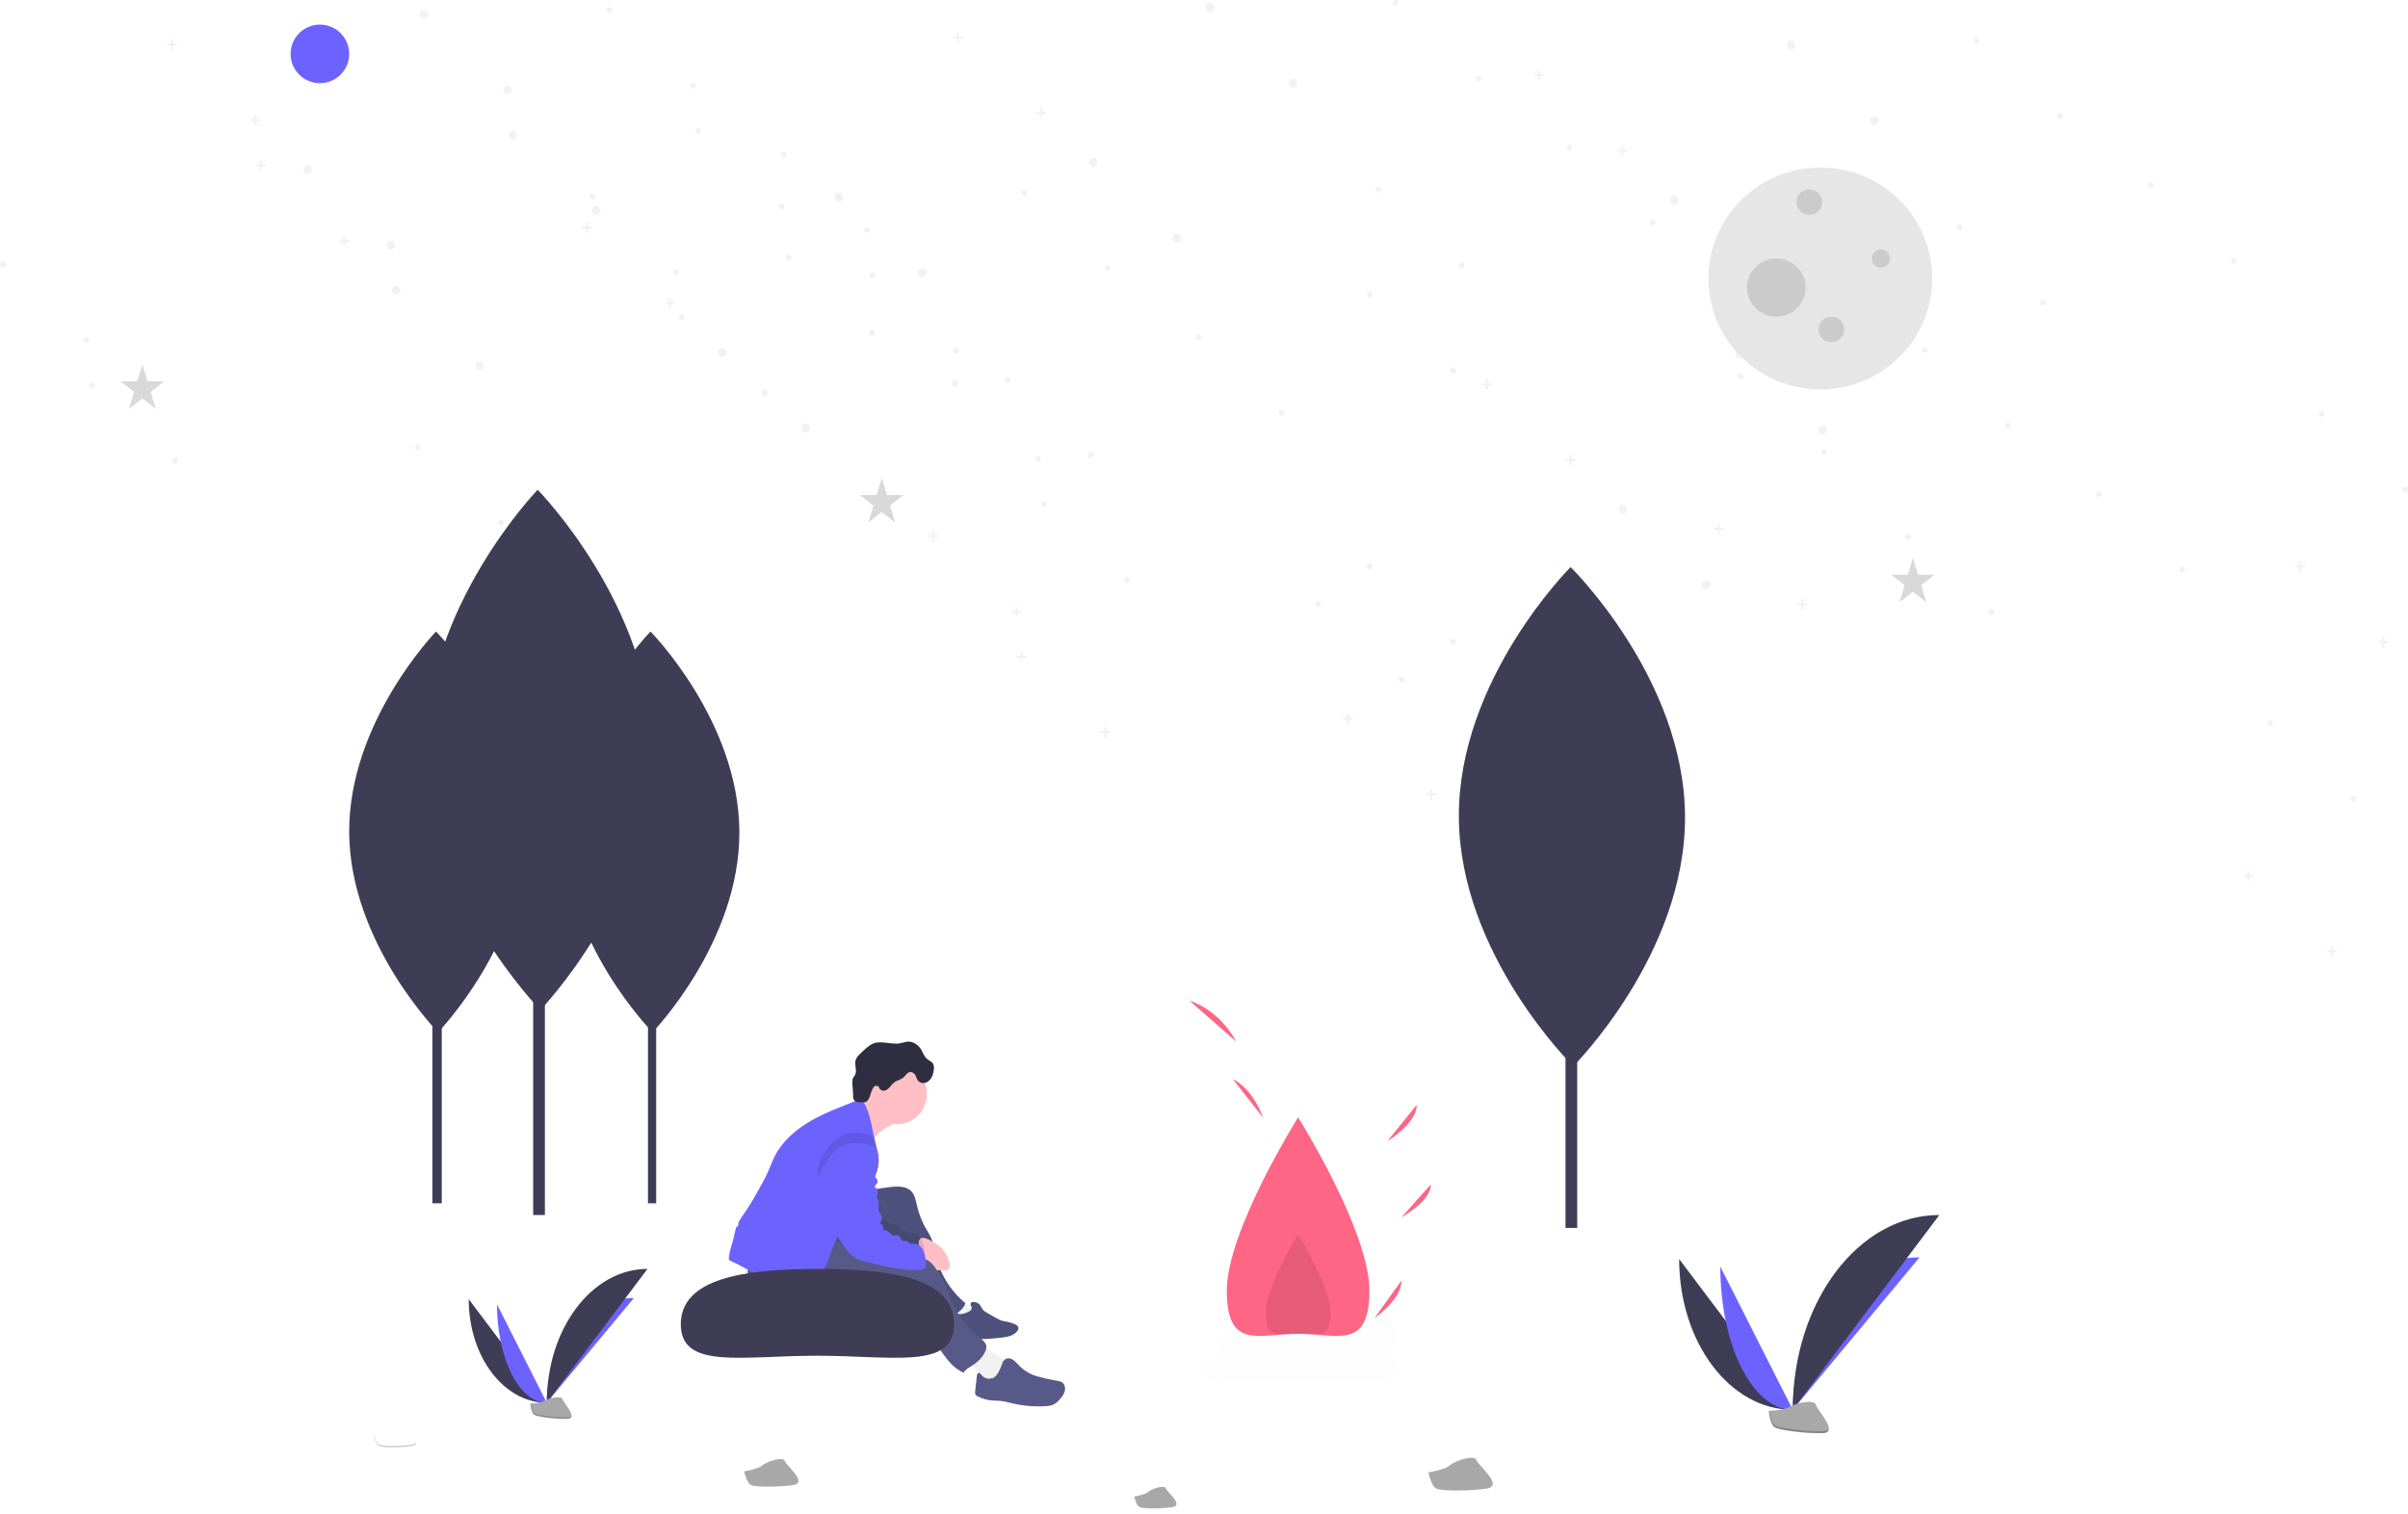 <svg width="2055" height="1292" viewBox="0 0 2055 1292" fill="none" xmlns="http://www.w3.org/2000/svg">
<g id="Frame 1">
<g id="plant">
<path id="Vector" d="M400 1108.83C400 1157.69 429.8 1197.23 466.627 1197.23Z" fill="#3F3D56"/>
<path id="Vector_2" d="M466.627 1197.23C466.627 1147.82 499.882 1107.83 540.978 1107.83Z" fill="#6C63FF"/>
<path id="Vector_3" d="M424.14 1113.26C424.14 1159.67 443.143 1197.23 466.627 1197.23Z" fill="#6C63FF"/>
<path id="Vector_4" d="M466.627 1197.23C466.627 1134.09 505.064 1083 552.566 1083Z" fill="#3F3D56"/>
<path id="Vector_5" d="M452.61 1197.86C452.61 1197.86 462.059 1197.56 464.907 1195.47C467.754 1193.39 479.441 1190.89 480.148 1194.24C480.854 1197.59 494.347 1210.88 483.68 1210.97C473.012 1211.06 458.893 1209.26 456.051 1207.48C453.209 1205.7 452.61 1197.86 452.61 1197.86Z" fill="#A8A8A8"/>
<path id="Vector_6" opacity="0.2" d="M483.87 1209.8C473.202 1209.89 459.083 1208.09 456.241 1206.31C454.077 1204.96 453.214 1200.09 452.926 1197.84C452.726 1197.85 452.61 1197.86 452.61 1197.86C452.61 1197.86 453.209 1205.7 456.051 1207.48C458.893 1209.26 473.012 1211.06 483.68 1210.97C486.759 1210.94 487.823 1209.82 487.764 1208.15C487.336 1209.15 486.162 1209.78 483.87 1209.8Z" fill="black"/>
</g>
<g id="fire">
<path id="Vector_7" opacity="0.1" d="M1176.03 1152.28C1180.43 1152.28 1184.65 1150.82 1187.76 1148.22C1190.87 1145.63 1192.62 1142.1 1192.62 1138.43C1192.62 1134.75 1190.87 1131.22 1187.76 1128.63C1184.65 1126.03 1180.43 1124.57 1176.03 1124.57H1039.59C1043.99 1131.92 1044.72 1140.43 1041.61 1148.22C1038.49 1156.02 1031.8 1162.47 1023 1166.14C1023 1169.82 1024.75 1173.34 1027.86 1175.94C1030.97 1178.54 1035.19 1180 1039.59 1180H1176.03C1180.43 1180 1184.65 1178.54 1187.76 1175.94C1190.87 1173.34 1192.62 1169.82 1192.62 1166.14C1192.62 1162.47 1190.87 1158.94 1187.76 1156.34C1184.65 1153.74 1180.43 1152.28 1176.03 1152.28V1152.28Z" fill="#F2F2F2"/>
<path id="Vector_8" d="M1168.65 1101.47C1168.65 1152.49 1141.41 1138.43 1107.81 1138.43C1074.21 1138.43 1046.97 1152.49 1046.97 1101.47C1046.97 1050.44 1107.81 953.648 1107.81 953.648C1107.81 953.648 1168.65 1050.45 1168.65 1101.47Z" fill="#FF6584"/>
<path id="Vector_9" opacity="0.1" d="M1135.47 1120.99C1135.47 1144.19 1123.09 1137.79 1107.81 1137.79C1092.54 1137.79 1080.16 1144.19 1080.16 1120.99C1080.16 1097.8 1107.81 1053.8 1107.81 1053.8C1107.81 1053.8 1135.47 1097.8 1135.47 1120.99Z" fill="black"/>
<path id="Vector_10" d="M1184 974C1184 974 1209.5 958.35 1208.99 943Z" fill="#FF6584"/>
<path id="Vector_11" d="M1055 889C1055 889 1042.32 863.052 1015 854Z" fill="#FF6584"/>
<path id="Vector_12" d="M1078 954C1078 954 1069.76 929.534 1052 921Z" fill="#FF6584"/>
<path id="Vector_13" d="M1173 1125C1173 1125 1196.46 1108.85 1195.99 1093Z" fill="#FF6584"/>
<path id="Vector_14" d="M1196 1039C1196 1039 1221.5 1024.86 1220.99 1011Z" fill="#FF6584"/>
</g>
<g id="plant2">
<path id="Vector_15" d="M1433 1074.59C1433 1145.7 1476.37 1203.24 1529.96 1203.24Z" fill="#3F3D56"/>
<path id="Vector_16" d="M1529.96 1203.24C1529.96 1131.33 1578.36 1073.14 1638.16 1073.14Z" fill="#6C63FF"/>
<path id="Vector_17" d="M1468.13 1081.03C1468.13 1148.58 1495.79 1203.24 1529.96 1203.24Z" fill="#6C63FF"/>
<path id="Vector_18" d="M1529.96 1203.24C1529.96 1111.35 1585.9 1037 1655.03 1037Z" fill="#3F3D56"/>
<path id="Vector_19" d="M1509.56 1204.15C1509.56 1204.15 1523.31 1203.71 1527.46 1200.68C1531.6 1197.64 1548.61 1194.02 1549.64 1198.89C1550.67 1203.76 1570.3 1223.1 1554.78 1223.23C1539.25 1223.36 1518.71 1220.74 1514.57 1218.15C1510.43 1215.56 1509.56 1204.15 1509.56 1204.15Z" fill="#A8A8A8"/>
<path id="Vector_20" opacity="0.2" d="M1555.06 1221.54C1539.53 1221.66 1518.98 1219.05 1514.85 1216.46C1511.7 1214.48 1510.44 1207.4 1510.02 1204.13C1509.73 1204.14 1509.56 1204.15 1509.56 1204.15C1509.56 1204.15 1510.43 1215.56 1514.57 1218.15C1518.71 1220.74 1539.25 1223.36 1554.78 1223.23C1559.26 1223.19 1560.81 1221.55 1560.72 1219.12C1560.1 1220.59 1558.39 1221.51 1555.06 1221.54Z" fill="black"/>
</g>
<g id="stone" filter="url(#filter0_d_20_13)">
<path id="Vector_21" d="M1219.01 1252.66C1219.01 1252.66 1233.2 1250.44 1237.13 1246.76C1241.05 1243.08 1258.22 1237.14 1259.88 1242.05C1261.54 1246.96 1284.23 1264.47 1268.17 1266.6C1252.1 1268.73 1230.5 1268.67 1225.9 1266.51C1221.3 1264.36 1219.01 1252.66 1219.01 1252.66Z" fill="#A8A8A8"/>
<path id="Vector_22" d="M635.126 1251.79C635.126 1251.79 647.101 1249.91 650.412 1246.81C653.722 1243.7 668.217 1238.69 669.616 1242.83C671.014 1246.97 690.165 1261.75 676.608 1263.55C663.051 1265.35 644.822 1265.3 640.941 1263.48C637.059 1261.66 635.126 1251.79 635.126 1251.79Z" fill="#A8A8A8"/>
<path id="Vector_23" opacity="0.2" d="M351.347 1229.03C340.793 1230.43 326.601 1230.39 323.579 1228.98C321.278 1227.9 319.858 1223.19 319.311 1221C319.114 1221.03 319 1221.05 319 1221.05C319 1221.05 320.505 1228.74 323.526 1230.15C326.548 1231.57 340.74 1231.61 351.294 1230.21C354.34 1229.81 355.262 1228.56 355.01 1226.91C354.704 1227.96 353.614 1228.73 351.347 1229.03Z" fill="black"/>
<path id="Vector_24" d="M968 1273.19C968 1273.19 977.322 1271.74 979.9 1269.32C982.477 1266.9 993.761 1263 994.85 1266.22C995.939 1269.45 1010.85 1280.95 1000.29 1282.35C989.74 1283.75 975.548 1283.71 972.526 1282.3C969.505 1280.88 968 1273.19 968 1273.19Z" fill="#A8A8A8"/>
</g>
<g id="tree2">
<path id="Vector_25" d="M1438 696.617C1438.63 814.253 1342.64 910 1342.64 910C1342.64 910 1245.63 815.02 1245 697.383C1244.37 579.747 1340.36 484 1340.36 484C1340.36 484 1437.37 578.98 1438 696.617Z" fill="#3F3D56"/>
<path id="Vector_26" d="M1346 698H1336V1048H1346V698Z" fill="#3F3D56"/>
</g>
<g id="boy">
<path id="Vector_27" d="M759.94 960.346C756.836 961.978 753.885 963.901 751.126 966.092C748.355 968.3 746.233 971.255 744.997 974.629C743.444 970.889 742.175 967.031 741.202 963.09C739.014 956.016 736.425 949.08 733.448 942.318C738.334 940.403 742.57 937.062 745.636 932.704C751.63 938.843 757.794 945.247 760.777 953.39C761.29 954.793 762.786 956.289 763.133 957.545C763.624 959.323 761.25 959.605 759.94 960.346Z" fill="#FFBFC5"/>
<path id="Vector_28" d="M816.355 1110.03C822.904 1112.15 829.011 1115.52 834.365 1119.94C834.768 1120.2 835.06 1120.61 835.183 1121.08C835.319 1122.15 833.934 1122.58 832.929 1122.88C829.973 1123.75 828.084 1126.61 825.907 1128.85C823.73 1131.08 820.232 1132.84 817.692 1131.05C817.025 1130.53 816.443 1129.9 815.967 1129.18L805.238 1114.78C808.876 1112.68 812.701 1110.96 816.66 1109.62" fill="#F1F1F1"/>
<path id="Vector_29" d="M835.643 1113.02C837.063 1114.51 837.68 1116.66 839.074 1118.18C840.012 1119.1 841.082 1119.86 842.248 1120.44L850.457 1125.09C851.719 1125.86 853.047 1126.5 854.424 1127.02C855.971 1127.46 857.544 1127.8 859.135 1128.03C861.41 1128.47 863.636 1129.14 865.778 1130.05C867.387 1130.72 869.182 1131.89 869.174 1133.68C869.109 1134.56 868.762 1135.38 868.19 1136.03C864.953 1140.23 859.224 1141.16 854.047 1141.72C842.841 1142.94 831.373 1143.85 820.419 1141.14C818.28 1140.73 816.259 1139.83 814.508 1138.5C811.203 1135.69 810.545 1130.55 811.779 1126.32C812.128 1124.7 813.061 1123.28 814.389 1122.33C816.124 1121.31 818.286 1121.78 820.28 1121.62C822.401 1121.33 824.456 1120.65 826.354 1119.63C827.607 1119.05 829.049 1118.3 829.317 1116.77C829.566 1115.35 827.942 1113.93 828.284 1112.66C829.041 1109.84 834.334 1111.65 835.643 1113.02Z" fill="#575A89"/>
<path id="Vector_30" opacity="0.1" d="M835.643 1113.02C837.063 1114.51 837.68 1116.66 839.074 1118.18C840.012 1119.1 841.082 1119.86 842.248 1120.44L850.457 1125.09C851.719 1125.86 853.047 1126.5 854.424 1127.02C855.971 1127.46 857.544 1127.8 859.135 1128.03C861.41 1128.47 863.636 1129.14 865.778 1130.05C867.387 1130.72 869.182 1131.89 869.174 1133.68C869.109 1134.56 868.762 1135.38 868.19 1136.03C864.953 1140.23 859.224 1141.16 854.047 1141.72C842.841 1142.94 831.373 1143.85 820.419 1141.14C818.28 1140.73 816.259 1139.83 814.508 1138.5C811.203 1135.69 810.545 1130.55 811.779 1126.32C812.128 1124.7 813.061 1123.28 814.389 1122.33C816.124 1121.31 818.286 1121.78 820.28 1121.62C822.401 1121.33 824.456 1120.65 826.354 1119.63C827.607 1119.05 829.049 1118.3 829.317 1116.77C829.566 1115.35 827.942 1113.93 828.284 1112.66C829.041 1109.84 834.334 1111.65 835.643 1113.02Z" fill="black"/>
<path id="Vector_31" d="M854.689 1159.15C855.839 1159.93 856.988 1160.71 858.137 1161.49C859.194 1162.07 860.065 1162.95 860.643 1164.03C861.39 1165.84 860.379 1167.89 859.254 1169.48C855.88 1174.22 851.274 1177.89 845.964 1180.07C844.122 1180.86 842.177 1181.36 840.191 1181.55C839.737 1181.62 839.272 1181.56 838.849 1181.38C837.798 1180.81 837.949 1179.26 837.937 1178.04C837.9 1174.49 835.295 1171.61 832.954 1169C830.613 1166.4 828.226 1163.19 828.762 1159.68C829.248 1157.62 830.276 1155.73 831.734 1154.23C833.031 1152.55 834.553 1151.08 836.253 1149.84C838.688 1148.2 839.547 1149.09 841.839 1150.59C846.143 1153.41 850.426 1156.26 854.689 1159.15Z" fill="#F1F1F1"/>
<path id="Vector_32" d="M843.482 1176.44C844.42 1176.68 845.401 1176.69 846.344 1176.47C847.288 1176.25 848.169 1175.81 848.914 1175.18C850.394 1173.89 851.596 1172.3 852.441 1170.51C853.279 1168.92 854.009 1167.26 854.625 1165.57C855.346 1163.58 856.015 1161.38 857.713 1160.17C859.772 1158.71 862.673 1159.28 864.766 1160.69C866.74 1162.27 868.552 1164.06 870.175 1166.02C874.523 1170.19 879.794 1173.21 885.533 1174.81C891.246 1176.4 897.038 1177.67 902.883 1178.63C904.051 1178.79 905.182 1179.16 906.222 1179.73C908.571 1181.21 909.355 1184.5 908.701 1187.25C907.872 1189.96 906.384 1192.41 904.378 1194.37C902.799 1196.3 900.84 1197.86 898.632 1198.95C896.764 1199.65 894.798 1200.03 892.81 1200.08C883.184 1200.75 873.513 1199.98 864.107 1197.77C860.651 1196.8 857.135 1196.08 853.584 1195.61C851.419 1195.41 849.239 1195.47 847.071 1195.32C842.76 1195.02 838.545 1193.87 834.65 1191.95C833.701 1191.59 832.902 1190.91 832.385 1190.02C832.105 1189.2 832.047 1188.31 832.217 1187.46L833.655 1174.51C833.78 1173.38 834.145 1171.98 835.235 1171.8C836.272 1171.63 837.026 1172.73 837.678 1173.57C838.944 1175.13 840.678 1176.21 842.607 1176.65C844.536 1177.08 846.55 1176.84 848.333 1175.97" fill="#575A89"/>
<path id="Vector_33" d="M760.115 1013.11C766.433 1012.38 773.76 1012.26 778.032 1017.1C780.651 1020.07 781.447 1024.23 782.353 1028.13C783.771 1034.68 786.075 1041 789.198 1046.89C791.208 1050.54 793.643 1053.96 795.185 1057.85C796.765 1061.83 797.347 1066.13 798.27 1070.33C801.974 1086.89 811.014 1101.68 823.922 1112.3C821.643 1118.68 815.052 1122.32 808.64 1123.95C807.281 1124.54 805.767 1124.65 804.343 1124.25C802.918 1123.85 801.666 1122.97 800.788 1121.75C797.787 1118.41 794.993 1114.89 792.422 1111.2C783.18 1098.51 773.797 1085.54 768.763 1070.55C766.996 1065.29 765.229 1059.15 760.259 1056.95C757.424 1055.7 754.183 1056.09 751.141 1056.62C744.343 1057.81 737.652 1059.57 731.139 1061.9C724.195 1064.39 716.245 1067.45 709.889 1063.64C706.086 1061.37 703.823 1057 702.988 1052.56C702.359 1048.07 702.353 1043.51 702.97 1039.03C703.012 1037 703.486 1035 704.358 1033.18C705.237 1031.82 706.365 1030.64 707.679 1029.72C713.355 1025.28 719.667 1021.79 726.389 1019.35C732.811 1017.02 739.713 1016.23 746.412 1015.08C750.961 1014.3 755.529 1013.64 760.115 1013.11Z" fill="#575A89"/>
<path id="Vector_34" opacity="0.1" d="M760.115 1013.11C766.433 1012.38 773.76 1012.26 778.032 1017.1C780.651 1020.07 781.447 1024.23 782.353 1028.13C783.771 1034.68 786.075 1041 789.198 1046.89C791.208 1050.54 793.643 1053.96 795.185 1057.85C796.765 1061.83 797.347 1066.13 798.27 1070.33C801.974 1086.89 811.014 1101.68 823.922 1112.3C821.643 1118.68 815.052 1122.32 808.64 1123.95C807.281 1124.54 805.767 1124.65 804.343 1124.25C802.918 1123.85 801.666 1122.97 800.788 1121.75C797.787 1118.41 794.993 1114.89 792.422 1111.2C783.18 1098.51 773.797 1085.54 768.763 1070.55C766.996 1065.29 765.229 1059.15 760.259 1056.95C757.424 1055.7 754.183 1056.09 751.141 1056.62C744.343 1057.81 737.652 1059.57 731.139 1061.9C724.195 1064.39 716.245 1067.45 709.889 1063.64C706.086 1061.37 703.823 1057 702.988 1052.56C702.359 1048.07 702.353 1043.51 702.97 1039.03C703.012 1037 703.486 1035 704.358 1033.18C705.237 1031.82 706.365 1030.64 707.679 1029.72C713.355 1025.28 719.667 1021.79 726.389 1019.35C732.811 1017.02 739.713 1016.23 746.412 1015.08C750.961 1014.3 755.529 1013.64 760.115 1013.11Z" fill="black"/>
<path id="Vector_35" d="M796.281 1059.98C799.211 1061.5 801.903 1063.47 804.264 1065.81C806.701 1068.77 808.552 1072.18 809.713 1075.87C810.233 1077.1 810.552 1078.41 810.657 1079.74C810.704 1080.41 810.603 1081.09 810.361 1081.71C810.118 1082.33 809.742 1082.89 809.259 1083.34C808.089 1084.11 806.701 1084.46 805.317 1084.33C803.485 1084.35 801.653 1084.3 799.823 1084.19C798.711 1084.18 797.609 1083.96 796.571 1083.55C795.619 1083.05 794.761 1082.38 794.036 1081.58C790.816 1078.5 788.179 1074.84 786.257 1070.77C784.931 1067.76 782.748 1060.83 784.835 1057.7C786.986 1054.47 794.007 1058.65 796.281 1059.98Z" fill="#FFBFC5"/>
<path id="Vector_36" d="M707.705 1058.9C717.048 1061.98 726.994 1062.34 736.763 1063.27C753.194 1064.85 769.425 1068.15 785.205 1073.12C788.5 1073.95 791.604 1075.44 794.338 1077.5C796.45 1079.51 798.238 1081.85 799.637 1084.43C802.204 1088.46 804.528 1092.64 806.598 1096.95C808.372 1100.86 809.725 1104.94 811.376 1108.9C816.923 1122.15 825.694 1133.71 836.845 1142.46C838.882 1144.06 841.151 1145.79 841.675 1148.37C841.91 1150.03 841.647 1151.72 840.921 1153.22C838.512 1158.99 833.511 1163.19 828.266 1166.41C826.009 1167.79 823.528 1169.19 822.418 1171.64C814.444 1168.25 808.517 1161.03 803.582 1153.75C798.648 1146.47 794.271 1138.65 787.947 1132.61C785.162 1129.95 781.996 1127.63 779.806 1124.44C776.462 1119.56 775.557 1112.89 771.055 1109.13C766.521 1105.34 760.017 1105.86 754.203 1106.44C724.422 1109.44 694.413 1109.11 664.702 1105.45C658.525 1104.68 652.179 1103.71 646.829 1100.45C641.478 1097.18 637.312 1091.06 638.071 1084.71C638.781 1078.76 643.595 1074.05 648.96 1071.72C654.326 1069.39 660.257 1068.97 666.043 1068.3C680.243 1066.88 694.229 1063.72 707.705 1058.9V1058.9Z" fill="#575A89"/>
<path id="Vector_37" d="M622.273 1071.25C623.006 1066.21 624.909 1061.43 626.104 1056.49C626.703 1053.37 627.46 1050.3 628.374 1047.26C628.404 1047.18 628.438 1047.1 628.469 1047.01C628.773 1046.98 629.067 1046.89 629.332 1046.73C629.596 1046.58 629.824 1046.37 630 1046.11C630.162 1045.67 630.207 1045.19 630.129 1044.72C630.105 1044.23 630.12 1043.74 630.172 1043.24C632.126 1039.87 634.261 1036.62 636.568 1033.49C640.614 1027.59 644.118 1021.33 647.616 1015.07C650.484 1009.94 653.356 1004.8 655.73 999.413C657.51 995.372 659.007 991.196 660.975 987.248C667.98 973.194 680.571 962.844 694.114 955.405C707.104 948.27 721.148 943.46 734.807 937.786C735.158 938.142 735.477 938.528 735.76 938.943C743.14 949.319 743.935 962.957 746.972 975.429C748.198 980.464 749.837 985.482 749.834 990.674C749.83 998.336 746.27 1005.46 742.732 1012.21C739.569 1018.65 735.836 1024.78 731.578 1030.52C729.488 1033.18 727.186 1035.66 725.085 1038.31C716.475 1049.17 711.503 1062.52 706.67 1075.63C703.872 1083.21 699.299 1089.94 696.223 1097.41C695.041 1100.28 694.358 1103.38 692.874 1106.1C691.389 1108.82 688.805 1111.21 685.774 1111.22C684.887 1111.2 684.007 1111.06 683.155 1110.8C672.183 1107.9 662.994 1100.43 653.876 1093.51C652.248 1092.28 650.611 1091.05 648.904 1089.94C647.179 1088.82 645.388 1087.81 643.598 1086.8C642.241 1086.03 640.885 1085.27 639.528 1084.5C635.082 1082 630.63 1079.49 625.998 1077.37C624.605 1076.79 623.268 1076.09 622.001 1075.26C621.988 1073.92 622.078 1072.58 622.273 1071.25V1071.25Z" fill="#6C63FF"/>
<path id="Vector_38" d="M765.727 959.485C779.689 959.485 791.008 947.841 791.008 933.478C791.008 919.115 779.689 907.471 765.727 907.471C751.765 907.471 740.446 919.115 740.446 933.478C740.446 947.841 751.765 959.485 765.727 959.485Z" fill="#FFBFC5"/>
<path id="Vector_39" d="M782.733 921.31C783.344 922.409 784.27 923.287 785.384 923.826C786.498 924.365 787.746 924.537 788.959 924.32C790.165 924.071 791.306 923.563 792.307 922.828C793.308 922.093 794.147 921.149 794.769 920.057C795.998 917.861 796.734 915.41 796.922 912.884C797.118 911.914 797.127 910.913 796.946 909.94C796.765 908.967 796.399 908.04 795.868 907.213C794.926 906.273 793.843 905.494 792.662 904.906C791.033 903.859 789.666 902.435 788.669 900.746C787.961 899.544 787.454 898.23 786.817 896.987C784.518 892.493 780.044 888.84 775.11 889.005C772.741 889.085 770.482 890.012 768.147 890.433C760.309 891.847 751.79 887.581 744.519 890.908C742.73 891.803 741.067 892.944 739.575 894.299C737.529 896.036 735.561 897.866 733.673 899.788C732.033 901.226 730.792 903.084 730.076 905.174C729.088 908.99 731.437 913.253 729.942 916.89C729.431 917.932 728.82 918.918 728.119 919.835C726.47 922.324 728.262 932.039 728.08 935.046C727.869 936.518 728.233 938.015 729.091 939.213C730.284 940.58 732.29 940.699 734.075 940.722L737.358 940.762C737.848 940.797 738.34 940.745 738.814 940.608C739.458 940.313 740.024 939.864 740.465 939.298C743.195 936.339 743.786 926.663 747.752 926.698C748.354 926.664 748.951 926.823 749.462 927.154C750.18 927.696 750.392 928.691 750.901 929.444C751.483 930.151 752.271 930.646 753.148 930.857C754.025 931.067 754.944 930.982 755.771 930.613C757.409 929.835 758.833 928.651 759.917 927.167C760.997 925.686 762.307 924.399 763.794 923.357C765.907 922.089 768.295 921.537 770.351 920.105C772.07 918.907 773.048 917.17 774.59 915.847C775.207 915.3 775.982 914.978 776.795 914.931C777.608 914.885 778.413 915.115 779.085 915.588C781.517 916.894 781.624 919.035 782.733 921.31Z" fill="#2F2E41"/>
<path id="Vector_40" opacity="0.1" d="M724.321 967.131C730.225 966.268 736.242 966.765 741.937 968.586C743.838 969.033 745.555 970.081 746.847 971.583C747.581 972.721 748.059 974.013 748.246 975.365C749.407 981.585 748.662 988.022 746.114 993.787C745.932 994.075 745.811 994.399 745.761 994.739C745.71 995.078 745.73 995.425 745.819 995.756C746.076 996.157 746.411 996.499 746.803 996.759C747.158 997.11 747.436 997.534 747.62 998.004C747.804 998.474 747.888 998.979 747.868 999.485C747.848 999.991 747.724 1000.49 747.504 1000.94C747.285 1001.39 746.974 1001.79 746.592 1002.11C746.121 1002.47 745.502 1002.77 745.41 1003.37C745.31 1004.01 745.9 1004.52 746.359 1004.97C747.032 1005.65 747.529 1006.49 747.803 1007.42C748.077 1008.35 748.12 1009.33 747.927 1010.28C747.679 1011.04 747.509 1011.83 747.42 1012.63C747.515 1013.61 747.795 1014.56 748.244 1015.43C749.013 1017.39 749.275 1019.51 749.006 1021.61C748.762 1022.6 748.738 1023.63 748.937 1024.63C749.214 1025.29 749.59 1025.9 750.053 1026.45C751.87 1028.97 752.269 1033.18 749.633 1034.77C750.761 1035.36 751.68 1036.3 752.263 1037.46C752.845 1038.62 753.061 1039.94 752.881 1041.23C754.455 1040.36 756.363 1041.47 757.674 1042.71C758.985 1043.96 760.325 1045.48 762.107 1045.57C763.35 1045.64 764.659 1044.97 765.792 1045.5C767.516 1046.3 767.458 1049.18 769.153 1050.04C770.64 1050.8 772.711 1049.56 773.979 1050.66C774.42 1051.05 774.644 1051.64 775.07 1052.04C776.032 1052.95 777.534 1052.56 778.838 1052.51C780.383 1052.55 781.89 1053.01 783.21 1053.84C784.529 1054.67 785.615 1055.84 786.36 1057.23C787.815 1060.04 788.693 1063.12 788.939 1066.29C789.272 1068.02 789.239 1069.79 788.842 1071.5C788.629 1072.35 788.177 1073.12 787.542 1073.71C786.908 1074.3 786.12 1074.68 785.276 1074.81C769.761 1075.84 754.451 1072.01 739.345 1068.23C734.908 1067.12 730.395 1065.82 726.694 1063.07C723.332 1060.56 720.86 1057.03 718.449 1053.55C714.003 1047.15 709.529 1040.69 706.347 1033.54C702.252 1024.33 700.426 1014.25 698.636 1004.29C698.019 1001.62 697.8 998.867 697.986 996.129C698.522 992.926 699.713 989.877 701.478 987.182C703.612 983.609 705.974 980.184 708.546 976.93C712.455 971.781 718.071 968.293 724.321 967.131Z" fill="black"/>
<path id="Vector_41" d="M725.344 976.079C731.248 975.216 737.265 975.713 742.96 977.534C744.861 977.98 746.578 979.028 747.869 980.53C748.604 981.668 749.082 982.961 749.269 984.313C750.43 990.532 749.685 996.969 747.137 1002.73C746.955 1003.02 746.834 1003.35 746.784 1003.69C746.733 1004.03 746.753 1004.37 746.842 1004.7C747.099 1005.1 747.434 1005.45 747.826 1005.71C748.181 1006.06 748.459 1006.48 748.643 1006.95C748.827 1007.42 748.911 1007.93 748.891 1008.43C748.871 1008.94 748.747 1009.43 748.527 1009.89C748.308 1010.34 747.997 1010.74 747.615 1011.06C747.144 1011.41 746.525 1011.72 746.433 1012.32C746.332 1012.96 746.923 1013.47 747.382 1013.92C748.055 1014.6 748.552 1015.44 748.826 1016.37C749.1 1017.3 749.143 1018.28 748.95 1019.23C748.702 1019.99 748.532 1020.78 748.442 1021.58C748.538 1022.56 748.818 1023.51 749.267 1024.37C750.036 1026.33 750.298 1028.46 750.029 1030.55C749.785 1031.54 749.761 1032.58 749.959 1033.58C750.237 1034.24 750.613 1034.85 751.076 1035.39C752.893 1037.91 753.292 1042.13 750.656 1043.71C751.784 1044.31 752.703 1045.25 753.285 1046.41C753.868 1047.57 754.084 1048.89 753.904 1050.18C755.478 1049.31 757.386 1050.42 758.697 1051.66C760.008 1052.91 761.348 1054.43 763.13 1054.52C764.373 1054.59 765.682 1053.92 766.815 1054.45C768.539 1055.25 768.48 1058.12 770.176 1058.99C771.663 1059.74 773.734 1058.51 775.002 1059.61C775.443 1059.99 775.667 1060.59 776.093 1060.99C777.055 1061.89 778.557 1061.51 779.861 1061.46C781.406 1061.5 782.913 1061.96 784.232 1062.79C785.552 1063.62 786.638 1064.79 787.383 1066.18C788.838 1068.99 789.716 1072.07 789.962 1075.24C790.295 1076.96 790.262 1078.74 789.865 1080.45C789.652 1081.3 789.2 1082.07 788.565 1082.66C787.931 1083.24 787.143 1083.63 786.299 1083.76C770.784 1084.79 755.474 1080.96 740.368 1077.18C735.931 1076.07 731.418 1074.77 727.717 1072.01C724.355 1069.51 721.883 1065.97 719.472 1062.5C715.026 1056.1 710.552 1049.64 707.37 1042.48C703.275 1033.27 701.449 1023.2 699.659 1013.24C699.042 1010.57 698.823 1007.81 699.009 1005.08C699.545 1001.87 700.736 998.825 702.501 996.13C704.635 992.557 706.997 989.132 709.569 985.878C713.478 980.729 719.094 977.24 725.344 976.079Z" fill="#6C63FF"/>
<path id="Vector_42" d="M814.295 1130.28C814.295 1169.11 761.68 1157.1 697.257 1157.1C632.834 1157.1 581 1169.11 581 1130.28C581 1091.45 633.609 1083 698.031 1083C762.454 1083 814.295 1091.45 814.295 1130.28Z" fill="#3F3D56"/>
</g>
<g id="tree1">
<path id="Vector_43" d="M465 687H455V1037H465V687Z" fill="#3F3D56"/>
<path id="Vector_44" d="M560 757H553V1027H560V757Z" fill="#3F3D56"/>
<path id="Vector_45" d="M630.998 709.692C631.486 804.133 556.885 881 556.885 881C556.885 881 481.491 804.748 481.002 710.308C480.514 615.867 555.115 539 555.115 539C555.115 539 630.509 615.251 630.998 709.692Z" fill="#3F3D56"/>
<path id="Vector_46" d="M556.997 639.6C557.629 762.207 461.144 862 461.144 862C461.144 862 363.635 763.007 363.003 640.4C362.371 517.792 458.856 418 458.856 418C458.856 418 556.365 516.993 556.997 639.6Z" fill="#3F3D56"/>
<path id="Vector_47" d="M377 757H369V1027H377V757Z" fill="#3F3D56"/>
<path id="Vector_48" d="M447.998 709.692C448.486 804.133 373.885 881 373.885 881C373.885 881 298.491 804.748 298.002 710.308C297.514 615.867 372.115 539 372.115 539C372.115 539 447.509 615.251 447.998 709.692Z" fill="#3F3D56"/>
<path id="Vector_49" d="M273 71C286.807 71 298 59.807 298 46C298 32.193 286.807 21 273 21C259.193 21 248 32.193 248 46C248 59.807 259.193 71 273 71Z" fill="#6C63FF"/>
</g>
<g id="starsmall">
<path id="Vector_50" d="M361.895 16.279C363.88 16.279 365.49 14.554 365.49 12.425C365.49 10.296 363.88 8.57 361.895 8.57C359.909 8.57 358.3 10.296 358.3 12.425C358.3 14.554 359.909 16.279 361.895 16.279Z" fill="#F2F2F2"/>
<path id="Vector_51" d="M262.433 148.63C264.419 148.63 266.028 146.904 266.028 144.775C266.028 142.646 264.419 140.92 262.433 140.92C260.448 140.92 258.839 142.646 258.839 144.775C258.839 146.904 260.448 148.63 262.433 148.63Z" fill="#F2F2F2"/>
<path id="Vector_52" d="M505.694 170.474C507.017 170.474 508.09 169.324 508.09 167.904C508.09 166.485 507.017 165.334 505.694 165.334C504.37 165.334 503.297 166.485 503.297 167.904C503.297 169.324 504.37 170.474 505.694 170.474Z" fill="#F2F2F2"/>
<path id="Vector_53" d="M2.397 228.297C3.72 228.297 4.793 227.146 4.793 225.727C4.793 224.308 3.72 223.157 2.397 223.157C1.073 223.157 0 224.308 0 225.727C0 227.146 1.073 228.297 2.397 228.297Z" fill="#F2F2F2"/>
<path id="Vector_54" d="M520.074 11.14C521.397 11.14 522.47 9.989 522.47 8.57C522.47 7.151 521.397 6 520.074 6C518.75 6 517.677 7.151 517.677 8.57C517.677 9.989 518.75 11.14 520.074 11.14Z" fill="#F2F2F2"/>
<path id="Vector_55" d="M668.666 134.495C669.99 134.495 671.063 133.345 671.063 131.925C671.063 130.506 669.99 129.356 668.666 129.356C667.342 129.356 666.269 130.506 666.269 131.925C666.269 133.345 667.342 134.495 668.666 134.495Z" fill="#F2F2F2"/>
<path id="Vector_56" d="M814.862 329.808C816.185 329.808 817.259 328.658 817.259 327.238C817.259 325.819 816.185 324.669 814.862 324.669C813.538 324.669 812.465 325.819 812.465 327.238C812.465 328.658 813.538 329.808 814.862 329.808Z" fill="#F2F2F2"/>
<path id="Vector_57" d="M150.989 37.173H147.682V33.626H145.908V37.173H142.601V39.076H145.908V42.621H147.682V39.076H150.989V37.173Z" fill="#F2F2F2"/>
<path id="Vector_58" d="M800.482 456.514H797.175V452.967H795.401V456.514H792.094V458.417H795.401V461.962H797.175V458.417H800.482V456.514Z" fill="#F2F2F2"/>
<path id="Vector_59" d="M433.046 80.688C435.032 80.688 436.641 78.962 436.641 76.833C436.641 74.704 435.032 72.978 433.046 72.978C431.061 72.978 429.451 74.704 429.451 76.833C429.451 78.962 431.061 80.688 433.046 80.688Z" fill="#F2F2F2"/>
<path id="Vector_60" d="M333.585 213.038C335.571 213.038 337.18 211.312 337.18 209.183C337.18 207.054 335.571 205.328 333.585 205.328C331.6 205.328 329.99 207.054 329.99 209.183C329.99 211.312 331.6 213.038 333.585 213.038Z" fill="#F2F2F2"/>
<path id="Vector_61" d="M576.846 234.882C578.169 234.882 579.242 233.731 579.242 232.312C579.242 230.893 578.169 229.742 576.846 229.742C575.522 229.742 574.449 230.893 574.449 232.312C574.449 233.731 575.522 234.882 576.846 234.882Z" fill="#F2F2F2"/>
<path id="Vector_62" d="M73.548 292.705C74.872 292.705 75.945 291.554 75.945 290.135C75.945 288.716 74.872 287.565 73.548 287.565C72.225 287.565 71.152 288.716 71.152 290.135C71.152 291.554 72.225 292.705 73.548 292.705Z" fill="#F2F2F2"/>
<path id="Vector_63" d="M591.225 75.548C592.549 75.548 593.622 74.397 593.622 72.978C593.622 71.558 592.549 70.408 591.225 70.408C589.902 70.408 588.829 71.558 588.829 72.978C588.829 74.397 589.902 75.548 591.225 75.548Z" fill="#F2F2F2"/>
<path id="Vector_64" d="M739.818 198.903C741.142 198.903 742.215 197.753 742.215 196.333C742.215 194.914 741.142 193.763 739.818 193.763C738.494 193.763 737.421 194.914 737.421 196.333C737.421 197.753 738.494 198.903 739.818 198.903Z" fill="#F2F2F2"/>
<path id="Vector_65" d="M886.014 394.216C887.337 394.216 888.41 393.066 888.41 391.646C888.41 390.227 887.337 389.076 886.014 389.076C884.69 389.076 883.617 390.227 883.617 391.646C883.617 393.066 884.69 394.216 886.014 394.216Z" fill="#F2F2F2"/>
<path id="Vector_66" d="M222.141 101.58H218.834V98.034H217.06V101.58H213.753V103.483H217.06V107.029H218.834V103.483H222.141V101.58Z" fill="#F2F2F2"/>
<path id="Vector_67" d="M871.634 520.921H868.326V517.375H866.553V520.921H863.246V522.824H866.553V526.37H868.326V522.824H871.634V520.921Z" fill="#F2F2F2"/>
<path id="Vector_68" d="M1032.49 10.28C1034.48 10.28 1036.09 8.554 1036.09 6.425C1036.09 4.296 1034.48 2.57 1032.49 2.57C1030.51 2.57 1028.9 4.296 1028.9 6.425C1028.9 8.554 1030.51 10.28 1032.49 10.28Z" fill="#F2F2F2"/>
<path id="Vector_69" d="M933.031 142.63C935.016 142.63 936.626 140.904 936.626 138.775C936.626 136.646 935.016 134.92 933.031 134.92C931.045 134.92 929.436 136.646 929.436 138.775C929.436 140.904 931.045 142.63 933.031 142.63Z" fill="#F2F2F2"/>
<path id="Vector_70" d="M1176.29 164.474C1177.61 164.474 1178.69 163.324 1178.69 161.904C1178.69 160.485 1177.61 159.334 1176.29 159.334C1174.97 159.334 1173.89 160.485 1173.89 161.904C1173.89 163.324 1174.97 164.474 1176.29 164.474Z" fill="#F2F2F2"/>
<path id="Vector_71" d="M672.994 222.297C674.317 222.297 675.39 221.146 675.39 219.727C675.39 218.308 674.317 217.157 672.994 217.157C671.67 217.157 670.597 218.308 670.597 219.727C670.597 221.146 671.67 222.297 672.994 222.297Z" fill="#F2F2F2"/>
<path id="Vector_72" d="M1190.67 5.14C1191.99 5.14 1193.07 3.989 1193.07 2.57C1193.07 1.151 1191.99 0 1190.67 0C1189.35 0 1188.27 1.151 1188.27 2.57C1188.27 3.989 1189.35 5.14 1190.67 5.14Z" fill="#F2F2F2"/>
<path id="Vector_73" d="M1339.26 128.495C1340.59 128.495 1341.66 127.345 1341.66 125.925C1341.66 124.506 1340.59 123.356 1339.26 123.356C1337.94 123.356 1336.87 124.506 1336.87 125.925C1336.87 127.345 1337.94 128.495 1339.26 128.495Z" fill="#F2F2F2"/>
<path id="Vector_74" d="M1485.46 323.808C1486.78 323.808 1487.86 322.658 1487.86 321.238C1487.86 319.819 1486.78 318.669 1485.46 318.669C1484.14 318.669 1483.06 319.819 1483.06 321.238C1483.06 322.658 1484.14 323.808 1485.46 323.808Z" fill="#F2F2F2"/>
<path id="Vector_75" d="M821.586 31.173H818.279V27.626H816.505V31.173H813.198V33.076H816.505V36.621H818.279V33.076H821.586V31.173Z" fill="#F2F2F2"/>
<path id="Vector_76" d="M1471.08 450.514H1467.77V446.967H1466V450.514H1462.69V452.417H1466V455.962H1467.77V452.417H1471.08V450.514Z" fill="#F2F2F2"/>
<path id="Vector_77" d="M1103.64 74.688C1105.63 74.688 1107.24 72.962 1107.24 70.833C1107.24 68.704 1105.63 66.978 1103.64 66.978C1101.66 66.978 1100.05 68.704 1100.05 70.833C1100.05 72.962 1101.66 74.688 1103.64 74.688Z" fill="#F2F2F2"/>
<path id="Vector_78" d="M1004.18 207.038C1006.17 207.038 1007.78 205.312 1007.78 203.183C1007.78 201.054 1006.17 199.328 1004.18 199.328C1002.2 199.328 1000.59 201.054 1000.59 203.183C1000.59 205.312 1002.2 207.038 1004.18 207.038Z" fill="#F2F2F2"/>
<path id="Vector_79" d="M1247.44 228.882C1248.77 228.882 1249.84 227.731 1249.84 226.312C1249.84 224.893 1248.77 223.742 1247.44 223.742C1246.12 223.742 1245.05 224.893 1245.05 226.312C1245.05 227.731 1246.12 228.882 1247.44 228.882Z" fill="#F2F2F2"/>
<path id="Vector_80" d="M744.146 286.705C745.469 286.705 746.542 285.554 746.542 284.135C746.542 282.716 745.469 281.565 744.146 281.565C742.822 281.565 741.749 282.716 741.749 284.135C741.749 285.554 742.822 286.705 744.146 286.705Z" fill="#F2F2F2"/>
<path id="Vector_81" d="M1261.82 69.548C1263.15 69.548 1264.22 68.397 1264.22 66.978C1264.22 65.558 1263.15 64.408 1261.82 64.408C1260.5 64.408 1259.43 65.558 1259.43 66.978C1259.43 68.397 1260.5 69.548 1261.82 69.548Z" fill="#F2F2F2"/>
<path id="Vector_82" d="M1410.42 192.903C1411.74 192.903 1412.81 191.753 1412.81 190.333C1412.81 188.914 1411.74 187.763 1410.42 187.763C1409.09 187.763 1408.02 188.914 1408.02 190.333C1408.02 191.753 1409.09 192.903 1410.42 192.903Z" fill="#F2F2F2"/>
<path id="Vector_83" d="M1556.61 388.216C1557.93 388.216 1559.01 387.066 1559.01 385.646C1559.01 384.227 1557.93 383.076 1556.61 383.076C1555.29 383.076 1554.21 384.227 1554.21 385.646C1554.21 387.066 1555.29 388.216 1556.61 388.216Z" fill="#F2F2F2"/>
<path id="Vector_84" d="M892.738 95.58H889.431V92.034H887.657V95.58H884.35V97.483H887.657V101.029H889.431V97.483H892.738V95.58Z" fill="#F2F2F2"/>
<path id="Vector_85" d="M1542.23 514.921H1538.92V511.375H1537.15V514.921H1533.84V516.824H1537.15V520.37H1538.92V516.824H1542.23V514.921Z" fill="#F2F2F2"/>
<path id="Vector_86" d="M1528.48 42.279C1530.47 42.279 1532.08 40.554 1532.08 38.425C1532.08 36.296 1530.47 34.57 1528.48 34.57C1526.5 34.57 1524.89 36.296 1524.89 38.425C1524.89 40.554 1526.5 42.279 1528.48 42.279Z" fill="#F2F2F2"/>
<path id="Vector_87" d="M1429.02 174.63C1431.01 174.63 1432.62 172.904 1432.62 170.775C1432.62 168.646 1431.01 166.92 1429.02 166.92C1427.04 166.92 1425.43 168.646 1425.43 170.775C1425.43 172.904 1427.04 174.63 1429.02 174.63Z" fill="#F2F2F2"/>
<path id="Vector_88" d="M1672.28 196.474C1673.61 196.474 1674.68 195.324 1674.68 193.904C1674.68 192.485 1673.61 191.334 1672.28 191.334C1670.96 191.334 1669.89 192.485 1669.89 193.904C1669.89 195.324 1670.96 196.474 1672.28 196.474Z" fill="#F2F2F2"/>
<path id="Vector_89" d="M1168.99 254.297C1170.31 254.297 1171.38 253.146 1171.38 251.727C1171.38 250.308 1170.31 249.157 1168.99 249.157C1167.66 249.157 1166.59 250.308 1166.59 251.727C1166.59 253.146 1167.66 254.297 1168.99 254.297Z" fill="#F2F2F2"/>
<path id="Vector_90" d="M1686.66 37.14C1687.99 37.14 1689.06 35.989 1689.06 34.57C1689.06 33.151 1687.99 32 1686.66 32C1685.34 32 1684.27 33.151 1684.27 34.57C1684.27 35.989 1685.34 37.14 1686.66 37.14Z" fill="#F2F2F2"/>
<path id="Vector_91" d="M1835.26 160.495C1836.58 160.495 1837.65 159.345 1837.65 157.925C1837.65 156.506 1836.58 155.356 1835.26 155.356C1833.93 155.356 1832.86 156.506 1832.86 157.925C1832.86 159.345 1833.93 160.495 1835.26 160.495Z" fill="#F2F2F2"/>
<path id="Vector_92" d="M1981.45 355.808C1982.78 355.808 1983.85 354.658 1983.85 353.238C1983.85 351.819 1982.78 350.669 1981.45 350.669C1980.13 350.669 1979.05 351.819 1979.05 353.238C1979.05 354.658 1980.13 355.808 1981.45 355.808Z" fill="#F2F2F2"/>
<path id="Vector_93" d="M1317.58 63.173H1314.27V59.626H1312.5V63.173H1309.19V65.076H1312.5V68.621H1314.27V65.076H1317.58V63.173Z" fill="#F2F2F2"/>
<path id="Vector_94" d="M1967.07 482.514H1963.76V478.967H1961.99V482.514H1958.68V484.417H1961.99V487.962H1963.76V484.417H1967.07V482.514Z" fill="#F2F2F2"/>
<path id="Vector_95" d="M1599.64 106.688C1601.62 106.688 1603.23 104.962 1603.23 102.833C1603.23 100.704 1601.62 98.978 1599.64 98.978C1597.65 98.978 1596.04 100.704 1596.04 102.833C1596.04 104.962 1597.65 106.688 1599.64 106.688Z" fill="#F2F2F2"/>
<path id="Vector_96" d="M1500.17 239.038C1502.16 239.038 1503.77 237.312 1503.77 235.183C1503.77 233.054 1502.16 231.328 1500.17 231.328C1498.19 231.328 1496.58 233.054 1496.58 235.183C1496.58 237.312 1498.19 239.038 1500.17 239.038Z" fill="#F2F2F2"/>
<path id="Vector_97" d="M1743.44 260.882C1744.76 260.882 1745.83 259.731 1745.83 258.312C1745.83 256.893 1744.76 255.742 1743.44 255.742C1742.11 255.742 1741.04 256.893 1741.04 258.312C1741.04 259.731 1742.11 260.882 1743.44 260.882Z" fill="#F2F2F2"/>
<path id="Vector_98" d="M1240.14 318.705C1241.46 318.705 1242.53 317.554 1242.53 316.135C1242.53 314.716 1241.46 313.565 1240.14 313.565C1238.81 313.565 1237.74 314.716 1237.74 316.135C1237.74 317.554 1238.81 318.705 1240.14 318.705Z" fill="#F2F2F2"/>
<path id="Vector_99" d="M1757.81 101.548C1759.14 101.548 1760.21 100.397 1760.21 98.978C1760.21 97.558 1759.14 96.408 1757.81 96.408C1756.49 96.408 1755.42 97.558 1755.42 98.978C1755.42 100.397 1756.49 101.548 1757.81 101.548Z" fill="#F2F2F2"/>
<path id="Vector_100" d="M1906.41 224.903C1907.73 224.903 1908.8 223.753 1908.8 222.333C1908.8 220.914 1907.73 219.763 1906.41 219.763C1905.08 219.763 1904.01 220.914 1904.01 222.333C1904.01 223.753 1905.08 224.903 1906.41 224.903Z" fill="#F2F2F2"/>
<path id="Vector_101" d="M2052.6 420.216C2053.93 420.216 2055 419.066 2055 417.646C2055 416.227 2053.93 415.076 2052.6 415.076C2051.28 415.076 2050.21 416.227 2050.21 417.646C2050.21 419.066 2051.28 420.216 2052.6 420.216Z" fill="#F2F2F2"/>
<path id="Vector_102" d="M1388.73 127.58H1385.42V124.034H1383.65V127.58H1380.34V129.483H1383.65V133.029H1385.42V129.483H1388.73V127.58Z" fill="#F2F2F2"/>
<path id="Vector_103" d="M2038.22 546.921H2034.92V543.375H2033.14V546.921H2029.84V548.824H2033.14V552.37H2034.92V548.824H2038.22V546.921Z" fill="#F2F2F2"/>
<path id="Vector_104" d="M715.901 172.28C717.886 172.28 719.496 170.554 719.496 168.425C719.496 166.296 717.886 164.57 715.901 164.57C713.915 164.57 712.306 166.296 712.306 168.425C712.306 170.554 713.915 172.28 715.901 172.28Z" fill="#F2F2F2"/>
<path id="Vector_105" d="M616.44 304.63C618.425 304.63 620.035 302.904 620.035 300.775C620.035 298.646 618.425 296.92 616.44 296.92C614.454 296.92 612.845 298.646 612.845 300.775C612.845 302.904 614.454 304.63 616.44 304.63Z" fill="#F2F2F2"/>
<path id="Vector_106" d="M859.7 326.474C861.024 326.474 862.097 325.324 862.097 323.904C862.097 322.485 861.024 321.334 859.7 321.334C858.376 321.334 857.303 322.485 857.303 323.904C857.303 325.324 858.376 326.474 859.7 326.474Z" fill="#F2F2F2"/>
<path id="Vector_107" d="M356.403 384.297C357.727 384.297 358.8 383.146 358.8 381.727C358.8 380.308 357.727 379.157 356.403 379.157C355.079 379.157 354.006 380.308 354.006 381.727C354.006 383.146 355.079 384.297 356.403 384.297Z" fill="#F2F2F2"/>
<path id="Vector_108" d="M874.08 167.14C875.404 167.14 876.477 165.989 876.477 164.57C876.477 163.151 875.404 162 874.08 162C872.756 162 871.683 163.151 871.683 164.57C871.683 165.989 872.756 167.14 874.08 167.14Z" fill="#F2F2F2"/>
<path id="Vector_109" d="M1022.67 290.495C1024 290.495 1025.07 289.345 1025.07 287.925C1025.07 286.506 1024 285.356 1022.67 285.356C1021.35 285.356 1020.28 286.506 1020.28 287.925C1020.28 289.345 1021.35 290.495 1022.67 290.495Z" fill="#F2F2F2"/>
<path id="Vector_110" d="M1168.87 485.808C1170.19 485.808 1171.26 484.658 1171.26 483.238C1171.26 481.819 1170.19 480.669 1168.87 480.669C1167.54 480.669 1166.47 481.819 1166.47 483.238C1166.47 484.658 1167.54 485.808 1168.87 485.808Z" fill="#F2F2F2"/>
<path id="Vector_111" d="M504.995 193.173H501.688V189.626H499.914V193.173H496.607V195.076H499.914V198.621H501.688V195.076H504.995V193.173Z" fill="#F2F2F2"/>
<path id="Vector_112" d="M1154.49 612.514H1151.18V608.967H1149.41V612.514H1146.1V614.417H1149.41V617.962H1151.18V614.417H1154.49V612.514Z" fill="#F2F2F2"/>
<path id="Vector_113" d="M787.053 236.688C789.038 236.688 790.648 234.962 790.648 232.833C790.648 230.704 789.038 228.978 787.053 228.978C785.067 228.978 783.458 230.704 783.458 232.833C783.458 234.962 785.067 236.688 787.053 236.688Z" fill="#F2F2F2"/>
<path id="Vector_114" d="M687.592 369.038C689.577 369.038 691.186 367.312 691.186 365.183C691.186 363.054 689.577 361.328 687.592 361.328C685.606 361.328 683.997 363.054 683.997 365.183C683.997 367.312 685.606 369.038 687.592 369.038Z" fill="#F2F2F2"/>
<path id="Vector_115" d="M930.852 390.882C932.175 390.882 933.248 389.731 933.248 388.312C933.248 386.893 932.175 385.742 930.852 385.742C929.528 385.742 928.455 386.893 928.455 388.312C928.455 389.731 929.528 390.882 930.852 390.882Z" fill="#F2F2F2"/>
<path id="Vector_116" d="M427.555 448.705C428.878 448.705 429.951 447.554 429.951 446.135C429.951 444.716 428.878 443.565 427.555 443.565C426.231 443.565 425.158 444.716 425.158 446.135C425.158 447.554 426.231 448.705 427.555 448.705Z" fill="#F2F2F2"/>
<path id="Vector_117" d="M945.232 231.548C946.555 231.548 947.628 230.397 947.628 228.978C947.628 227.558 946.555 226.408 945.232 226.408C943.908 226.408 942.835 227.558 942.835 228.978C942.835 230.397 943.908 231.548 945.232 231.548Z" fill="#F2F2F2"/>
<path id="Vector_118" d="M1093.82 354.903C1095.15 354.903 1096.22 353.753 1096.22 352.333C1096.22 350.914 1095.15 349.763 1093.82 349.763C1092.5 349.763 1091.43 350.914 1091.43 352.333C1091.43 353.753 1092.5 354.903 1093.82 354.903Z" fill="#F2F2F2"/>
<path id="Vector_119" d="M1240.02 550.216C1241.34 550.216 1242.42 549.066 1242.42 547.646C1242.42 546.227 1241.34 545.076 1240.02 545.076C1238.7 545.076 1237.62 546.227 1237.62 547.646C1237.62 549.066 1238.7 550.216 1240.02 550.216Z" fill="#F2F2F2"/>
<path id="Vector_120" d="M576.147 257.58H572.84V254.034H571.066V257.58H567.759V259.483H571.066V263.029H572.84V259.483H576.147V257.58Z" fill="#F2F2F2"/>
<path id="Vector_121" d="M1225.64 676.921H1222.33V673.375H1220.56V676.921H1217.25V678.824H1220.56V682.37H1222.33V678.824H1225.64V676.921Z" fill="#F2F2F2"/>
<path id="Vector_122" d="M1484.35 306.28C1486.34 306.28 1487.95 304.554 1487.95 302.425C1487.95 300.296 1486.34 298.57 1484.35 298.57C1482.37 298.57 1480.76 300.296 1480.76 302.425C1480.76 304.554 1482.37 306.28 1484.35 306.28Z" fill="#F2F2F2"/>
<path id="Vector_123" d="M1384.89 438.63C1386.88 438.63 1388.49 436.904 1388.49 434.775C1388.49 432.646 1386.88 430.92 1384.89 430.92C1382.91 430.92 1381.3 432.646 1381.3 434.775C1381.3 436.904 1382.91 438.63 1384.89 438.63Z" fill="#F2F2F2"/>
<path id="Vector_124" d="M1628.15 460.474C1629.48 460.474 1630.55 459.324 1630.55 457.904C1630.55 456.485 1629.48 455.334 1628.15 455.334C1626.83 455.334 1625.76 456.485 1625.76 457.904C1625.76 459.324 1626.83 460.474 1628.15 460.474Z" fill="#F2F2F2"/>
<path id="Vector_125" d="M1124.86 518.297C1126.18 518.297 1127.25 517.146 1127.25 515.727C1127.25 514.308 1126.18 513.157 1124.86 513.157C1123.53 513.157 1122.46 514.308 1122.46 515.727C1122.46 517.146 1123.53 518.297 1124.86 518.297Z" fill="#F2F2F2"/>
<path id="Vector_126" d="M1642.53 301.14C1643.86 301.14 1644.93 299.989 1644.93 298.57C1644.93 297.151 1643.86 296 1642.53 296C1641.21 296 1640.14 297.151 1640.14 298.57C1640.14 299.989 1641.21 301.14 1642.53 301.14Z" fill="#F2F2F2"/>
<path id="Vector_127" d="M1791.12 424.495C1792.45 424.495 1793.52 423.345 1793.52 421.925C1793.52 420.506 1792.45 419.356 1791.12 419.356C1789.8 419.356 1788.73 420.506 1788.73 421.925C1788.73 423.345 1789.8 424.495 1791.12 424.495Z" fill="#F2F2F2"/>
<path id="Vector_128" d="M1937.32 619.808C1938.64 619.808 1939.72 618.658 1939.72 617.238C1939.72 615.819 1938.64 614.669 1937.32 614.669C1936 614.669 1934.92 615.819 1934.92 617.238C1934.92 618.658 1936 619.808 1937.32 619.808Z" fill="#F2F2F2"/>
<path id="Vector_129" d="M1273.45 327.173H1270.14V323.626H1268.37V327.173H1265.06V329.076H1268.37V332.621H1270.14V329.076H1273.45V327.173Z" fill="#F2F2F2"/>
<path id="Vector_130" d="M1922.94 746.514H1919.63V742.967H1917.86V746.514H1914.55V748.417H1917.86V751.962H1919.63V748.417H1922.94V746.514Z" fill="#F2F2F2"/>
<path id="Vector_131" d="M1555.51 370.687C1557.49 370.687 1559.1 368.962 1559.1 366.833C1559.1 364.704 1557.49 362.978 1555.51 362.978C1553.52 362.978 1551.91 364.704 1551.91 366.833C1551.91 368.962 1553.52 370.687 1555.51 370.687Z" fill="#F2F2F2"/>
<path id="Vector_132" d="M1456.04 503.038C1458.03 503.038 1459.64 501.312 1459.64 499.183C1459.64 497.054 1458.03 495.328 1456.04 495.328C1454.06 495.328 1452.45 497.054 1452.45 499.183C1452.45 501.312 1454.06 503.038 1456.04 503.038Z" fill="#F2F2F2"/>
<path id="Vector_133" d="M1699.3 524.882C1700.63 524.882 1701.7 523.731 1701.7 522.312C1701.7 520.893 1700.63 519.742 1699.3 519.742C1697.98 519.742 1696.91 520.893 1696.91 522.312C1696.91 523.731 1697.98 524.882 1699.3 524.882Z" fill="#F2F2F2"/>
<path id="Vector_134" d="M1196.01 582.705C1197.33 582.705 1198.4 581.554 1198.4 580.135C1198.4 578.716 1197.33 577.565 1196.01 577.565C1194.68 577.565 1193.61 578.716 1193.61 580.135C1193.61 581.554 1194.68 582.705 1196.01 582.705Z" fill="#F2F2F2"/>
<path id="Vector_135" d="M1713.68 365.548C1715.01 365.548 1716.08 364.397 1716.08 362.978C1716.08 361.558 1715.01 360.408 1713.68 360.408C1712.36 360.408 1711.29 361.558 1711.29 362.978C1711.29 364.397 1712.36 365.548 1713.68 365.548Z" fill="#F2F2F2"/>
<path id="Vector_136" d="M1862.28 488.903C1863.6 488.903 1864.67 487.753 1864.67 486.333C1864.67 484.914 1863.6 483.763 1862.28 483.763C1860.95 483.763 1859.88 484.914 1859.88 486.333C1859.88 487.753 1860.95 488.903 1862.28 488.903Z" fill="#F2F2F2"/>
<path id="Vector_137" d="M2008.47 684.216C2009.8 684.216 2010.87 683.066 2010.87 681.646C2010.87 680.227 2009.8 679.076 2008.47 679.076C2007.15 679.076 2006.08 680.227 2006.08 681.646C2006.08 683.066 2007.15 684.216 2008.47 684.216Z" fill="#F2F2F2"/>
<path id="Vector_138" d="M1344.6 391.58H1341.29V388.034H1339.52V391.58H1336.21V393.483H1339.52V397.029H1341.29V393.483H1344.6V391.58Z" fill="#F2F2F2"/>
<path id="Vector_139" d="M1994.09 810.921H1990.79V807.375H1989.01V810.921H1985.7V812.824H1989.01V816.37H1990.79V812.824H1994.09V810.921Z" fill="#F2F2F2"/>
<path id="Vector_140" d="M437.685 119.28C439.67 119.28 441.279 117.554 441.279 115.425C441.279 113.296 439.67 111.57 437.685 111.57C435.699 111.57 434.09 113.296 434.09 115.425C434.09 117.554 435.699 119.28 437.685 119.28Z" fill="#F2F2F2"/>
<path id="Vector_141" d="M338.223 251.63C340.209 251.63 341.818 249.904 341.818 247.775C341.818 245.646 340.209 243.92 338.223 243.92C336.238 243.92 334.628 245.646 334.628 247.775C334.628 249.904 336.238 251.63 338.223 251.63Z" fill="#F2F2F2"/>
<path id="Vector_142" d="M581.484 273.474C582.807 273.474 583.88 272.324 583.88 270.904C583.88 269.485 582.807 268.334 581.484 268.334C580.16 268.334 579.087 269.485 579.087 270.904C579.087 272.324 580.16 273.474 581.484 273.474Z" fill="#F2F2F2"/>
<path id="Vector_143" d="M78.187 331.297C79.51 331.297 80.583 330.146 80.583 328.727C80.583 327.308 79.51 326.157 78.187 326.157C76.863 326.157 75.79 327.308 75.79 328.727C75.79 330.146 76.863 331.297 78.187 331.297Z" fill="#F2F2F2"/>
<path id="Vector_144" d="M595.864 114.14C597.187 114.14 598.26 112.989 598.26 111.57C598.26 110.151 597.187 109 595.864 109C594.54 109 593.467 110.151 593.467 111.57C593.467 112.989 594.54 114.14 595.864 114.14Z" fill="#F2F2F2"/>
<path id="Vector_145" d="M744.456 237.495C745.78 237.495 746.853 236.345 746.853 234.925C746.853 233.506 745.78 232.356 744.456 232.356C743.132 232.356 742.059 233.506 742.059 234.925C742.059 236.345 743.132 237.495 744.456 237.495Z" fill="#F2F2F2"/>
<path id="Vector_146" d="M890.652 432.808C891.975 432.808 893.048 431.658 893.048 430.238C893.048 428.819 891.975 427.669 890.652 427.669C889.328 427.669 888.255 428.819 888.255 430.238C888.255 431.658 889.328 432.808 890.652 432.808Z" fill="#F2F2F2"/>
<path id="Vector_147" d="M226.779 140.173H223.472V136.626H221.698V140.173H218.391V142.076H221.698V145.621H223.472V142.076H226.779V140.173Z" fill="#F2F2F2"/>
<path id="Vector_148" d="M876.272 559.514H872.965V555.967H871.191V559.514H867.884V561.417H871.191V564.962H872.965V561.417H876.272V559.514Z" fill="#F2F2F2"/>
<path id="Vector_149" d="M508.836 183.688C510.822 183.688 512.431 181.962 512.431 179.833C512.431 177.704 510.822 175.978 508.836 175.978C506.851 175.978 505.241 177.704 505.241 179.833C505.241 181.962 506.851 183.688 508.836 183.688Z" fill="#F2F2F2"/>
<path id="Vector_150" d="M409.375 316.038C411.361 316.038 412.97 314.312 412.97 312.183C412.97 310.054 411.361 308.328 409.375 308.328C407.39 308.328 405.78 310.054 405.78 312.183C405.78 314.312 407.39 316.038 409.375 316.038Z" fill="#F2F2F2"/>
<path id="Vector_151" d="M652.635 337.882C653.959 337.882 655.032 336.731 655.032 335.312C655.032 333.893 653.959 332.742 652.635 332.742C651.312 332.742 650.239 333.893 650.239 335.312C650.239 336.731 651.312 337.882 652.635 337.882Z" fill="#F2F2F2"/>
<path id="Vector_152" d="M149.338 395.705C150.662 395.705 151.735 394.554 151.735 393.135C151.735 391.716 150.662 390.565 149.338 390.565C148.015 390.565 146.942 391.716 146.942 393.135C146.942 394.554 148.015 395.705 149.338 395.705Z" fill="#F2F2F2"/>
<path id="Vector_153" d="M667.015 178.548C668.339 178.548 669.412 177.397 669.412 175.978C669.412 174.558 668.339 173.408 667.015 173.408C665.692 173.408 664.619 174.558 664.619 175.978C664.619 177.397 665.692 178.548 667.015 178.548Z" fill="#F2F2F2"/>
<path id="Vector_154" d="M815.608 301.903C816.931 301.903 818.004 300.753 818.004 299.333C818.004 297.914 816.931 296.763 815.608 296.763C814.284 296.763 813.211 297.914 813.211 299.333C813.211 300.753 814.284 301.903 815.608 301.903Z" fill="#F2F2F2"/>
<path id="Vector_155" d="M961.804 497.216C963.127 497.216 964.2 496.066 964.2 494.646C964.2 493.227 963.127 492.076 961.804 492.076C960.48 492.076 959.407 493.227 959.407 494.646C959.407 496.066 960.48 497.216 961.804 497.216Z" fill="#F2F2F2"/>
<path id="Vector_156" d="M297.931 204.58H294.623V201.034H292.85V204.58H289.543V206.483H292.85V210.029H294.623V206.483H297.931V204.58Z" fill="#F2F2F2"/>
<path id="Vector_157" d="M947.424 623.921H944.116V620.375H942.343V623.921H939.035V625.824H942.343V629.37H944.116V625.824H947.424V623.921Z" fill="#F2F2F2"/>
</g>
<g id="shooting">
<path id="Vector_158" opacity="0.8" d="M952.923 346.255L985.893 307.657L1018.86 269.058L1037.48 247.269C1038.51 246.063 1036.92 244.182 1035.89 245.388L1002.92 283.986L969.946 322.585L951.334 344.374C950.304 345.58 951.893 347.461 952.923 346.255V346.255Z" fill="url(#paint0_linear_20_13)"/>
<path id="Vector_159" opacity="0.8" d="M1655.92 452.255L1688.89 413.657L1721.86 375.058L1740.48 353.269C1741.51 352.063 1739.92 350.182 1738.89 351.388L1705.92 389.986L1672.95 428.585L1654.33 450.374C1653.3 451.58 1654.89 453.461 1655.92 452.255V452.255Z" fill="url(#paint1_linear_20_13)"/>
<path id="Vector_160" opacity="0.8" d="M799.923 371.255L832.893 332.657L865.864 294.058L884.476 272.269C885.506 271.063 883.917 269.182 882.887 270.388L849.917 308.986L816.946 347.585L798.334 369.374C797.304 370.58 798.893 372.461 799.923 371.255V371.255Z" fill="url(#paint2_linear_20_13)"/>
</g>
<g id="MOON">
<path id="Vector_161" d="M1553.5 332.385C1606.24 332.385 1649 289.99 1649 237.693C1649 185.395 1606.24 143 1553.5 143C1500.76 143 1458 185.395 1458 237.693C1458 289.99 1500.76 332.385 1553.5 332.385Z" fill="#E6E6E6"/>
<path id="Vector_162" d="M1544.11 183.361C1550.16 183.361 1555.07 178.496 1555.07 172.494C1555.07 166.493 1550.16 161.628 1544.11 161.628C1538.05 161.628 1533.15 166.493 1533.15 172.494C1533.15 178.496 1538.05 183.361 1544.11 183.361Z" fill="#CBCBCB"/>
<path id="Vector_163" d="M1562.89 292.024C1568.95 292.024 1573.85 287.159 1573.85 281.158C1573.85 275.157 1568.95 270.292 1562.89 270.292C1556.84 270.292 1551.93 275.157 1551.93 281.158C1551.93 287.159 1556.84 292.024 1562.89 292.024Z" fill="#CBCBCB"/>
<path id="Vector_164" d="M1605.16 228.378C1609.49 228.378 1612.99 224.903 1612.99 220.617C1612.99 216.33 1609.49 212.855 1605.16 212.855C1600.84 212.855 1597.34 216.33 1597.34 220.617C1597.34 224.903 1600.84 228.378 1605.16 228.378Z" fill="#CBCBCB"/>
<path id="Vector_165" d="M1515.93 270.292C1529.76 270.292 1540.98 259.172 1540.98 245.454C1540.98 231.737 1529.76 220.617 1515.93 220.617C1502.09 220.617 1490.88 231.737 1490.88 245.454C1490.88 259.172 1502.09 270.292 1515.93 270.292Z" fill="#CBCBCB"/>
</g>
<g id="starbig">
<path id="Star 1" d="M1632.5 476L1636.88 490.511H1651.05L1639.58 499.479L1643.96 513.989L1632.5 505.021L1621.04 513.989L1625.42 499.479L1613.95 490.511H1628.12L1632.5 476Z" fill="#D9D9D9"/>
<path id="Star 3" d="M752.5 408L756.878 422.511H771.046L759.584 431.479L763.962 445.989L752.5 437.021L741.038 445.989L745.416 431.479L733.954 422.511H748.122L752.5 408Z" fill="#D9D9D9"/>
<path id="Star 2" d="M121.5 311L125.878 325.511H140.046L128.584 334.479L132.962 348.989L121.5 340.021L110.038 348.989L114.416 334.479L102.954 325.511H117.122L121.5 311Z" fill="#D9D9D9"/>
</g>
</g>
<defs>
<filter id="filter0_d_20_13" x="315" y="1221" width="962.887" height="70.382" filterUnits="userSpaceOnUse" color-interpolation-filters="sRGB">
<feFlood flood-opacity="0" result="BackgroundImageFix"/>
<feColorMatrix in="SourceAlpha" type="matrix" values="0 0 0 0 0 0 0 0 0 0 0 0 0 0 0 0 0 0 127 0" result="hardAlpha"/>
<feOffset dy="4"/>
<feGaussianBlur stdDeviation="2"/>
<feComposite in2="hardAlpha" operator="out"/>
<feColorMatrix type="matrix" values="0 0 0 0 0 0 0 0 0 0 0 0 0 0 0 0 0 0 0.25 0"/>
<feBlend mode="normal" in2="BackgroundImageFix" result="effect1_dropShadow_20_13"/>
<feBlend mode="normal" in="SourceGraphic" in2="effect1_dropShadow_20_13" result="shape"/>
</filter>
<linearGradient id="paint0_linear_20_13" x1="951" y1="295.822" x2="1037.81" y2="295.822" gradientUnits="userSpaceOnUse">
<stop stop-color="white"/>
<stop offset="1" stop-color="white" stop-opacity="0.3"/>
</linearGradient>
<linearGradient id="paint1_linear_20_13" x1="1654" y1="401.822" x2="1740.81" y2="401.822" gradientUnits="userSpaceOnUse">
<stop stop-color="white"/>
<stop offset="1" stop-color="white" stop-opacity="0.3"/>
</linearGradient>
<linearGradient id="paint2_linear_20_13" x1="798" y1="320.822" x2="884.81" y2="320.822" gradientUnits="userSpaceOnUse">
<stop stop-color="white"/>
<stop offset="1" stop-color="white" stop-opacity="0.3"/>
</linearGradient>
</defs>
</svg>
